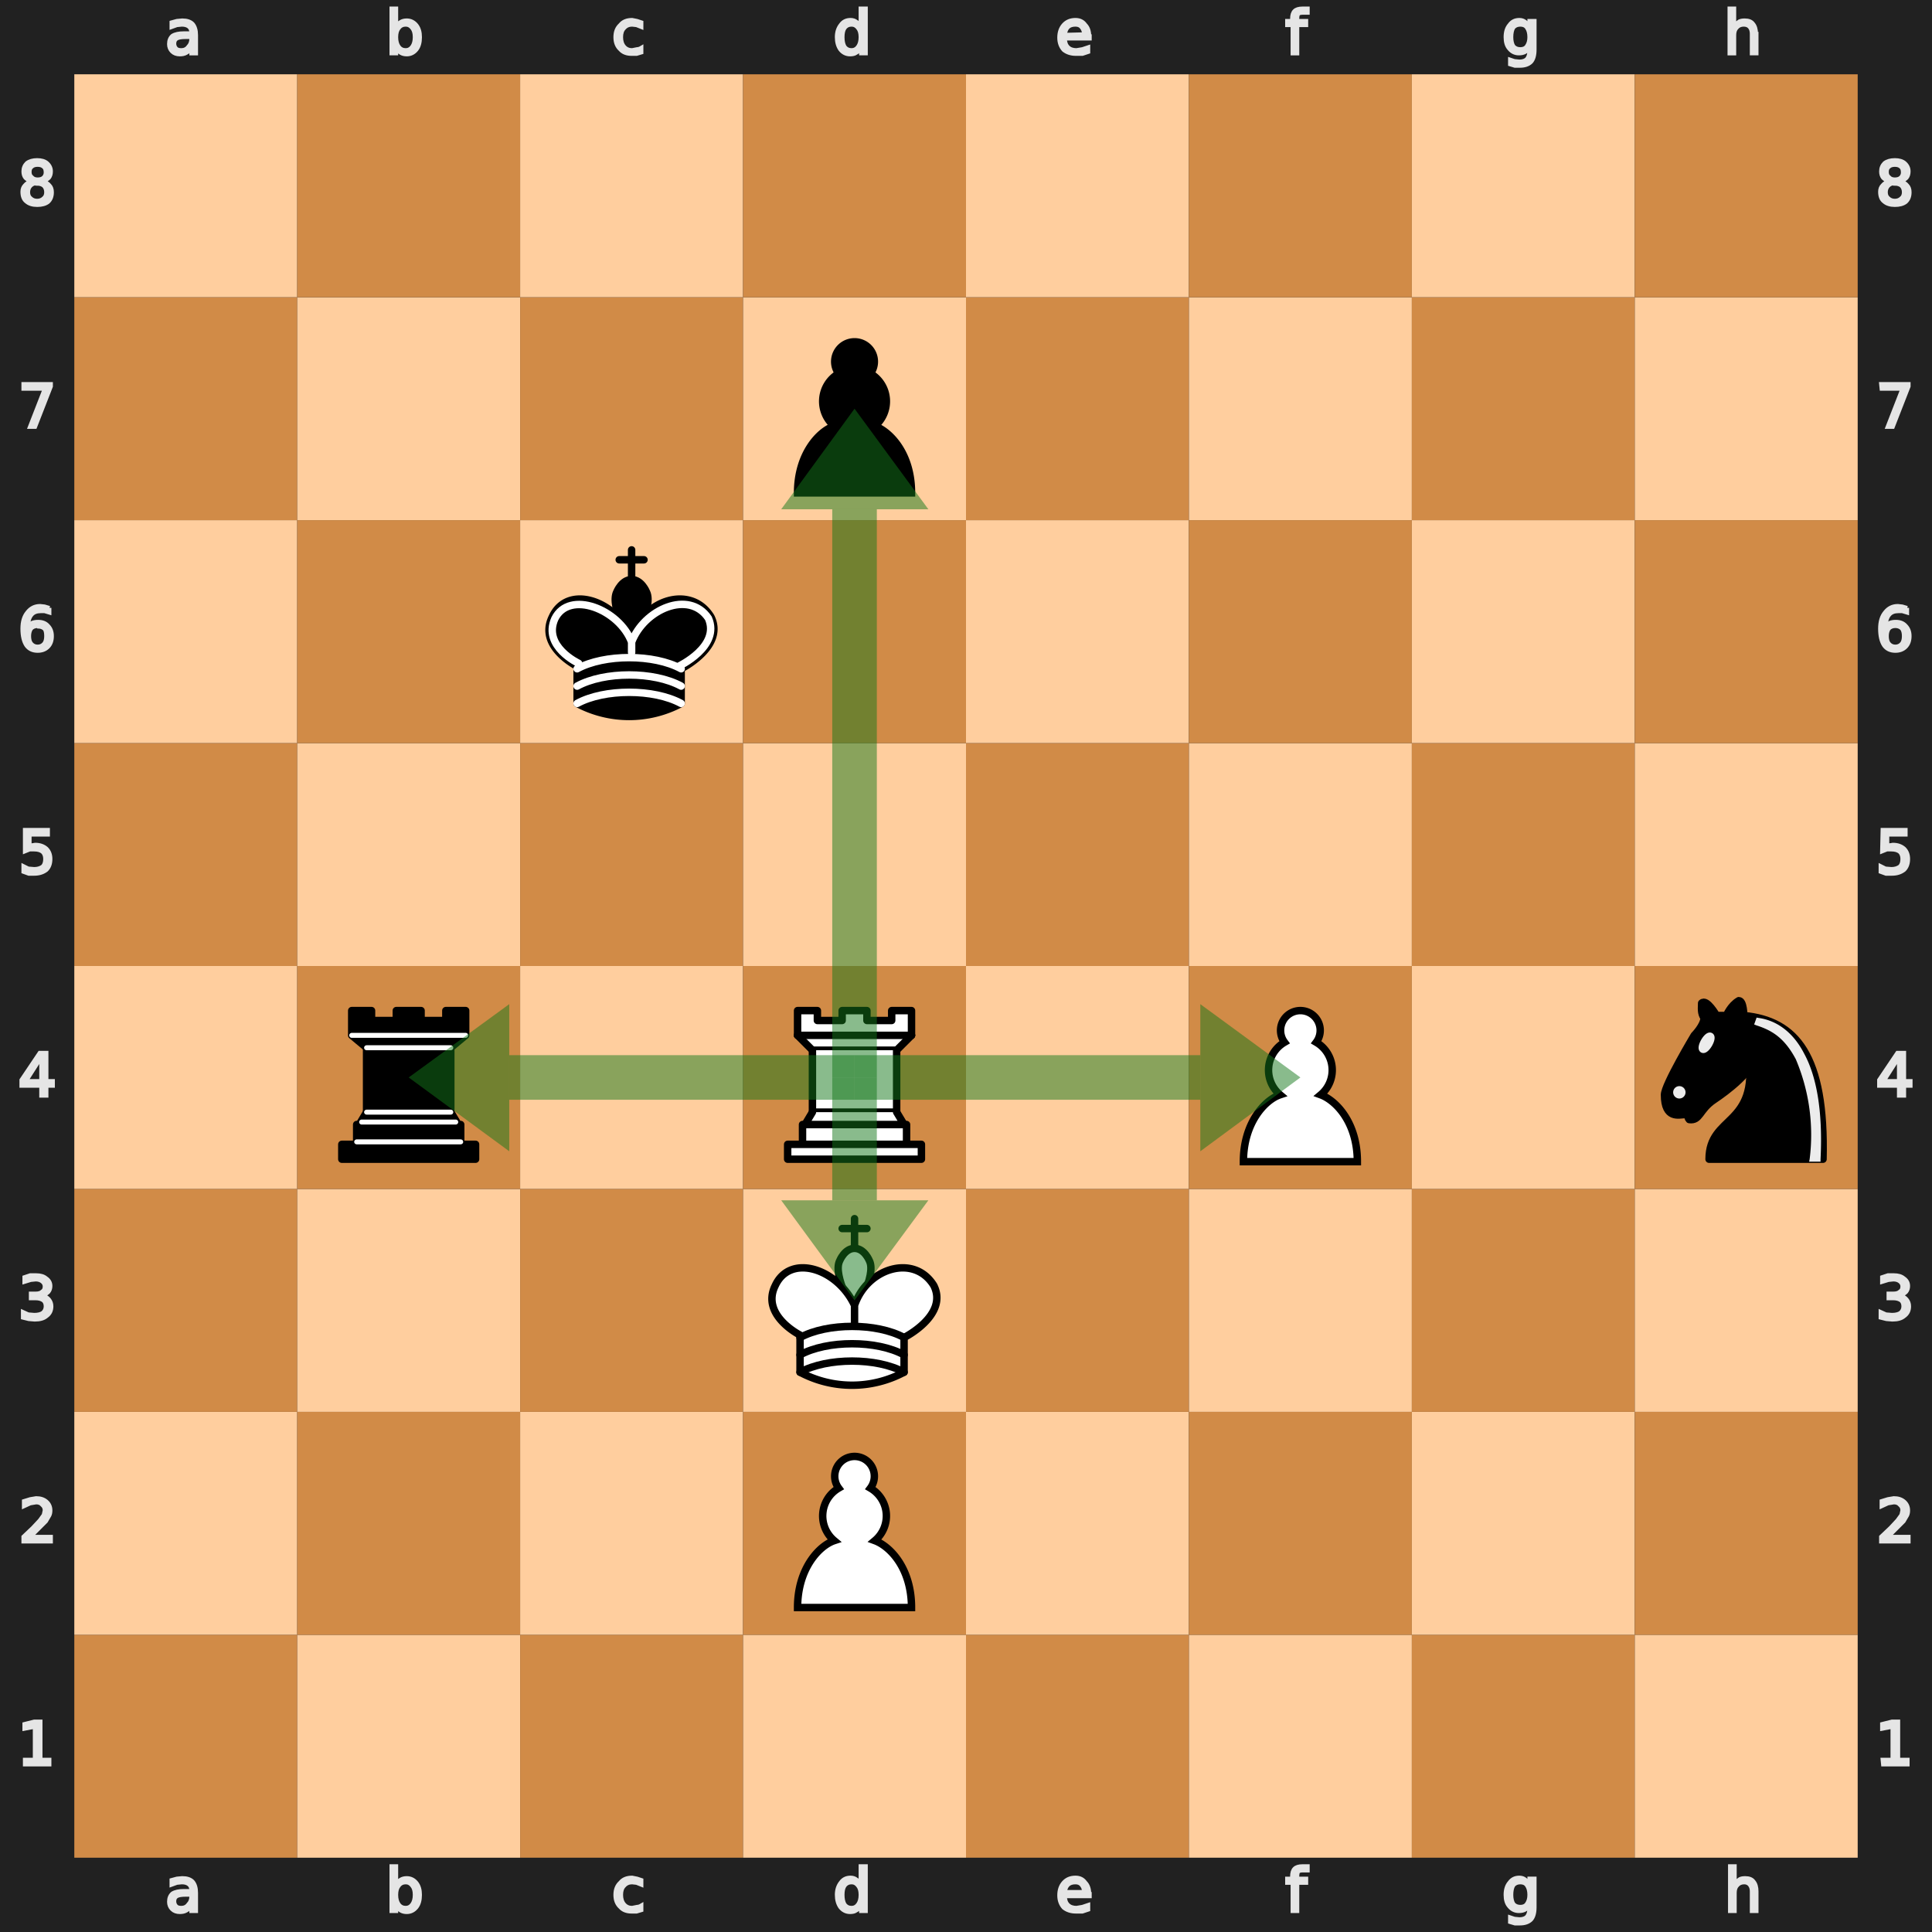 <svg xmlns="http://www.w3.org/2000/svg" xmlns:xlink="http://www.w3.org/1999/xlink" version="1.2" baseProfile="tiny" viewBox="0 0 390 390"><defs><g id="d" class="white rook" fill="#fff" fill-rule="evenodd" stroke="#000" stroke-width="1.5" stroke-linecap="round" stroke-linejoin="round"><path d="M9 39h27v-3H9v3zm3-3v-4h21v4H12zm-1-22V9h4v2h5V9h5v2h5V9h4v5" stroke-linecap="butt"/><path d="m34 14-3 3H14l-3-3"/><path d="M31 17v12.5H14V17" stroke-linecap="butt" stroke-linejoin="miter"/><path d="m31 29.5 1.5 2.5h-20l1.5-2.5"/><path d="M11 14h23" fill="none" stroke-linejoin="miter"/></g><g id="b" class="white king" fill="none" fill-rule="evenodd" stroke="#000" stroke-width="1.5" stroke-linecap="round" stroke-linejoin="round"><path d="M22.5 11.6V6M20 8h5" stroke-linejoin="miter"/><path d="M22.5 25s4.5-7.5 3-10.5c0 0-1-2.5-3-2.5s-3 2.5-3 2.5c-1.5 3 3 10.5 3 10.5" fill="#fff" stroke-linecap="butt" stroke-linejoin="miter"/><path d="M11.5 37a22.3 22.3 0 0 0 21 0v-7s9-4.5 6-10.5c-4-6.5-13.5-3.5-16 4V27v-3.5c-3.5-7.5-13-10.5-16-4-3 6 5 10 5 10V37z" fill="#fff"/><path d="M11.5 30c5.5-3 15.5-3 21 0m-21 3.5c5.5-3 15.5-3 21 0m-21 3.5c5.5-3 15.5-3 21 0"/></g><g id="e" class="black knight" fill="none" fill-rule="evenodd" stroke="#000" stroke-width="1.5" stroke-linecap="round" stroke-linejoin="round"><path d="M22 10c10.5 1 16.5 8 16 29H15c0-9 10-6.5 8-21" style="fill:#000;stroke:#000"/><path d="M24 18c.4 3-5.6 7.4-8 9-3 2-2.8 4.3-5 4-1-1 1.4-3 0-3-1 0 .2 1.2-1 2-1 0-4 1-4-4 0-2 6-12 6-12s1.9-1.9 2-3.5c-.7-1-.5-2-.5-3 1-1 3 2.5 3 2.5h2s.8-2 2.5-3c1 0 1 3 1 3" style="fill:#000;stroke:#000"/><path d="M9.5 25.5a.5.5 0 1 1-1 0 .5.5 0 1 1 1 0z" style="fill:#ececec;stroke:#ececec"/><path d="M15 15.5a.5 1.5 0 1 1-1 0 .5 1.5 0 1 1 1 0z" transform="rotate(30 14.5 15.5)" style="fill:#ececec;stroke:#ececec"/><path d="m24.6 10.4-.5 1.4.5.2c3.1 1 5.6 2.5 7.9 6.8A39.1 39.1 0 0 1 35.3 39l-.1.5h2.3V39c.5-10-.9-16.9-3.3-21.3-2.3-4.5-5.7-6.7-9.1-7.2l-.6-.1z" style="fill:#ececec;stroke:none"/></g><g id="c" class="black rook" fill="#000" fill-rule="evenodd" stroke="#000" stroke-width="1.5" stroke-linecap="round" stroke-linejoin="round"><path d="M9 39h27v-3H9v3zm3.5-7 1.5-2.5h17l1.5 2.5h-20zm-.5 4v-4h21v4H12z" stroke-linecap="butt"/><path d="M14 29.5v-13h17v13H14z" stroke-linecap="butt" stroke-linejoin="miter"/><path d="M14 16.5 11 14h23l-3 2.5H14zM11 14V9h4v2h5V9h5v2h5V9h4v5H11z" stroke-linecap="butt"/><path d="M12 35.5h21m-20-4h19m-18-2h17m-17-13h17M11 14h23" fill="none" stroke="#fff" stroke-width="1" stroke-linejoin="miter"/></g><g id="f" class="black king" fill="none" fill-rule="evenodd" stroke="#000" stroke-width="1.5" stroke-linecap="round" stroke-linejoin="round"><path d="M22.5 11.6V6" stroke-linejoin="miter"/><path d="M22.5 25s4.5-7.5 3-10.5c0 0-1-2.5-3-2.5s-3 2.5-3 2.5c-1.5 3 3 10.5 3 10.5" fill="#000" stroke-linecap="butt" stroke-linejoin="miter"/><path d="M11.5 37a22.3 22.3 0 0 0 21 0v-7s9-4.5 6-10.5c-4-6.5-13.5-3.5-16 4V27v-3.5c-3.5-7.5-13-10.5-16-4-3 6 5 10 5 10V37z" fill="#000"/><path d="M20 8h5" stroke-linejoin="miter"/><path d="M32 29.5s8.5-4 6-9.7C34.1 14 25 18 22.5 24.6v2.1-2.1C20 18 9.9 14 7 19.9c-2.5 5.6 4.8 9 4.8 9m-.3 1.1c5.5-3 15.5-3 21 0m-21 3.5c5.5-3 15.5-3 21 0m-21 3.5c5.5-3 15.5-3 21 0" stroke="#fff"/></g><path d="M22.5 9a4 4 0 0 0-3.2 6.4 6.5 6.5 0 0 0-.9 10.6c-3 1-7.4 5.6-7.4 13.5h23c0-8-4.4-12.4-7.4-13.5a6.5 6.5 0 0 0-.9-10.6A4 4 0 0 0 22.5 9z" fill="#fff" stroke="#000" stroke-width="1.5" stroke-linecap="round" id="a" class="white pawn"/><path d="M22.5 9a4 4 0 0 0-3.2 6.4 6.5 6.5 0 0 0-.9 10.6c-3 1-7.4 5.6-7.4 13.5h23c0-8-4.4-12.4-7.4-13.5a6.5 6.5 0 0 0-.9-10.6A4 4 0 0 0 22.5 9z" stroke="#000" stroke-width="1.5" stroke-linecap="round" id="g" class="black pawn"/></defs><path fill="#212121" d="M0 0h390v390H0z"/><path d="M37.5 7.5q-1.3 0-1.8.3t-.5 1q0 .6.4 1 .3.3 1 .3.9 0 1.4-.7.6-.6.6-1.6v-.3zm2.1-.4v3.7h-1v-1q-.4.6-1 .9-.5.3-1.3.3-1 0-1.6-.6-.6-.6-.6-1.5 0-1.1.7-1.7.8-.5 2.3-.5h1.5v-.1q0-.8-.5-1.2-.5-.4-1.4-.4l-1 .1-1.1.4v-1l1.1-.3 1.1-.1q1.4 0 2.1.7.7.8.7 2.3zM37.5 382.5q-1.3 0-1.8.3t-.5 1q0 .6.4 1 .3.3 1 .3.9 0 1.4-.7.6-.6.6-1.6v-.3zm2.1-.4v3.7h-1v-1q-.4.6-1 .9-.5.3-1.3.3-1 0-1.6-.6-.6-.6-.6-1.5 0-1.1.7-1.7.8-.5 2.3-.5h1.5v-.1q0-.8-.5-1.2-.5-.4-1.4-.4l-1 .1-1.1.4v-1l1.1-.3 1.1-.1q1.4 0 2.1.7.7.8.7 2.3zM83.7 7.5q0-1.2-.5-1.8-.5-.7-1.3-.7-.9 0-1.4.7-.5.6-.5 1.8 0 1.2.5 1.9t1.4.7q.8 0 1.3-.7t.5-1.9zM80 5.2q.4-.5.9-.8.5-.3 1.2-.3 1.2 0 2 1 .7.9.7 2.4 0 1.6-.7 2.5-.8 1-2 1-.7 0-1.2-.3t-.9-.9v1h-1V1.7h1zM83.7 382.5q0-1.2-.5-1.8-.5-.7-1.3-.7-.9 0-1.4.7-.5.6-.5 1.8 0 1.2.5 1.9t1.4.7q.8 0 1.3-.7t.5-1.9zm-3.7-2.3q.4-.5.9-.8.5-.3 1.2-.3 1.2 0 2 1 .7.9.7 2.4 0 1.6-.7 2.5-.8 1-2 1-.7 0-1.2-.3t-.9-.9v1h-1v-9.1h1zM129.5 4.5v1l-1-.4-.9-.1q-1 0-1.6.7-.6.6-.6 1.8 0 1.2.6 1.9t1.6.7l1-.2q.4 0 .9-.3v1l-1 .3h-1q-1.5 0-2.3-.9-1-.9-1-2.5t1-2.5q.8-1 2.4-1l1 .2.9.3zM129.5 379.5v1l-1-.4-.9-.1q-1 0-1.6.7-.6.6-.6 1.8 0 1.2.6 1.9t1.6.7l1-.2q.4 0 .9-.3v1l-1 .3h-1q-1.5 0-2.3-.9-1-.9-1-2.5t1-2.5q.8-1 2.4-1l1 .2.9.3zM173.7 5.2V1.7h1.1v9.1h-1v-1q-.4.6-1 .9-.4.3-1.2.3-1.2 0-2-1-.7-1-.7-2.5t.8-2.5q.7-1 2-1 .7 0 1.2.4.5.3.8.8zm-3.6 2.3q0 1.2.4 1.9.5.7 1.4.7.8 0 1.3-.7t.5-1.9q0-1.2-.5-1.8-.5-.7-1.3-.7-.9 0-1.4.7-.4.6-.4 1.8zM173.7 380.2v-3.5h1.1v9.1h-1v-1q-.4.6-1 .9-.4.3-1.2.3-1.2 0-2-1-.7-1-.7-2.5t.8-2.5q.7-1 2-1 .7 0 1.2.4.5.3.8.8zm-3.6 2.3q0 1.2.4 1.9.5.7 1.4.7.8 0 1.3-.7t.5-1.9q0-1.2-.5-1.8-.5-.7-1.3-.7-.9 0-1.4.7-.4.6-.4 1.8zM220 7.3v.5h-5q0 1.1.6 1.7.6.6 1.7.6l1.2-.2 1.2-.4v1l-1.2.4h-1.3q-1.5 0-2.5-.8-.9-1-.9-2.5 0-1.6.9-2.6t2.4-1q1.3 0 2 1 .8.8.8 2.3zm-1.2-.4q0-.8-.5-1.4-.4-.5-1.2-.5-1 0-1.5.5T215 7zM220 382.3v.5h-5q0 1.1.6 1.7.6.6 1.7.6l1.2-.2 1.2-.4v1l-1.2.4h-1.3q-1.5 0-2.5-.8-.9-1-.9-2.5 0-1.6.9-2.6t2.4-1q1.3 0 2 1 .8.8.8 2.3zm-1.2-.4q0-.8-.5-1.4-.4-.5-1.2-.5-1 0-1.5.5t-.6 1.4zM264 1.7v.9h-1q-.6 0-.9.2-.2.3-.2.9v.5h1.8v.9h-1.8v5.7h-1V5.1h-1.1v-.9h1v-.4q0-1.1.5-1.6t1.6-.5zM264 376.7v.9h-1q-.6 0-.9.2-.2.3-.2.9v.5h1.8v.9h-1.8v5.7h-1v-5.7h-1.1v-.9h1v-.4q0-1.1.5-1.6t1.6-.5zM308.7 7.5q0-1.2-.5-1.9-.4-.6-1.3-.6t-1.4.6q-.4.7-.4 1.9 0 1.1.4 1.8.5.6 1.4.6.9 0 1.3-.6.5-.7.5-1.8zm1.1 2.5q0 1.7-.7 2.5-.8.8-2.3.8h-1l-1-.3v-1l.9.3 1 .1q1 0 1.5-.5.5-.6.5-1.7v-.5q-.3.5-.8.8-.5.3-1.3.3-1.2 0-2-1-.7-.8-.7-2.3 0-1.6.8-2.5.7-1 2-1 .7 0 1.2.4t.8.8v-1h1.1zM308.7 382.5q0-1.2-.5-1.9-.4-.6-1.3-.6t-1.4.6q-.4.7-.4 1.9 0 1.1.4 1.8.5.6 1.4.6.9 0 1.3-.6.5-.7.5-1.8zm1.1 2.5q0 1.7-.7 2.5-.8.8-2.3.8h-1l-1-.3v-1l.9.3 1 .1q1 0 1.5-.5.5-.6.5-1.7v-.5q-.3.5-.8.8-.5.3-1.3.3-1.2 0-2-1-.7-.8-.7-2.3 0-1.6.8-2.5.7-1 2-1 .7 0 1.2.4t.8.8v-1h1.1zM354.6 6.8v4h-1v-4q0-.8-.4-1.3T352 5q-.9 0-1.4.6-.5.5-.5 1.5v3.7h-1V1.7h1v3.6q.4-.6 1-1 .4-.2 1.1-.2 1.2 0 1.7.7.6.7.6 2zM354.6 381.8v4h-1v-4q0-.8-.4-1.3t-1.1-.5q-.9 0-1.4.6-.5.5-.5 1.5v3.7h-1v-9.1h1v3.6q.4-.6 1-1 .4-.2 1.1-.2 1.2 0 1.7.7.6.7.6 2zM5 355.2h2v-6.6l-2.1.4v-1l2-.5h1.3v7.7H10v1h-5zM380 355.2h2v-6.6l-2.1.4v-1l2-.5h1.3v7.7h1.9v1h-5zM6.1 310.2h4.2v1H4.7v-1l1.9-1.8 1.4-1.5.8-1.1.2-.9q0-.7-.5-1.1-.4-.5-1.2-.5l-1.2.2-1.3.6V303l1.3-.4 1.2-.2q1.3 0 2.1.7t.8 1.8q0 .6-.2 1l-.7 1.2-1 1-2.2 2.2zM381.1 310.2h4.2v1h-5.6v-1l1.9-1.8 1.4-1.5.8-1.1.2-.9q0-.7-.5-1.1-.4-.5-1.2-.5l-1.2.2-1.3.6V303l1.3-.4 1.2-.2q1.3 0 2.1.7t.8 1.8q0 .6-.2 1l-.7 1.2-1 1-2.2 2.2zM8.6 261.5q.8.2 1.3.8.5.6.5 1.4 0 1.3-1 2-.8.7-2.4.7l-1.2-.1-1.2-.3v-1.2l1.1.5 1.2.1q1.1 0 1.7-.4.6-.5.6-1.3t-.5-1.2q-.6-.4-1.5-.4h-1v-1h1q.9 0 1.3-.4.5-.3.5-1 0-.6-.5-1t-1.3-.4l-1 .1-1.3.4v-1l1.2-.4h1.2q1.3 0 2 .6.9.6.9 1.6 0 .7-.4 1.2-.5.5-1.2.7zM383.6 261.5q.8.2 1.3.8.5.6.5 1.4 0 1.3-1 2-.8.7-2.4.7l-1.2-.1-1.2-.3v-1.2l1.1.5 1.2.1q1.1 0 1.7-.4.6-.5.6-1.3t-.5-1.2q-.6-.4-1.5-.4h-1v-1h1q.9 0 1.3-.4.5-.3.5-1 0-.6-.5-1t-1.3-.4l-1 .1-1.3.4v-1l1.2-.4h1.2q1.3 0 2 .6.9.6.9 1.6 0 .7-.4 1.2-.5.5-1.2.7zM8.3 213.5l-3 4.7h3zm-.3-1h1.4v5.7h1.3v1H9.4v2H8.3v-2h-4V218zM383.3 213.5l-3 4.7h3zm-.3-1h1.4v5.7h1.3v1h-1.3v2h-1.1v-2h-4V218zM5 167.5h4.7v1H6v2.1h.5l.6-.1q1.4 0 2.3.8.8.8.8 2.1 0 1.4-.8 2.2-1 .8-2.5.8H5.8l-1.1-.4v-1.2l1 .5 1.2.1q1 0 1.7-.5.5-.5.5-1.5 0-.9-.5-1.4-.6-.5-1.7-.5H6l-1 .4zM380 167.5h4.7v1H381v2.1h.5l.6-.1q1.4 0 2.3.8.8.8.8 2.1 0 1.4-.8 2.2-1 .8-2.5.8h-1.2l-1.1-.4v-1.2l1 .5 1.2.1q1 0 1.7-.5.5-.5.5-1.5 0-.9-.5-1.4-.6-.5-1.7-.5h-.9l-1 .4zM7.6 126.4q-.8 0-1.3.5-.4.6-.4 1.5 0 1 .4 1.5.5.6 1.3.6t1.3-.6q.4-.5.4-1.5T9 127q-.5-.5-1.3-.5zm2.4-3.7v1l-1-.3h-.8q-1.2 0-1.8.7-.7.8-.7 2.4.3-.5.8-.8.5-.2 1.2-.2 1.3 0 2 .8.8.8.8 2.1 0 1.4-.8 2.2-.8.8-2.1.8-1.5 0-2.3-1.1-.8-1.2-.8-3.4 0-2.1 1-3.3 1-1.3 2.6-1.3l.9.1 1 .3zM382.6 126.4q-.8 0-1.3.5-.4.6-.4 1.5 0 1 .4 1.5.5.6 1.3.6t1.3-.6q.4-.5.4-1.5t-.4-1.5q-.5-.5-1.3-.5zm2.4-3.7v1l-1-.3h-.8q-1.2 0-1.8.7-.7.8-.7 2.4.3-.5.8-.8.5-.2 1.2-.2 1.3 0 2 .8.8.8.8 2.1 0 1.4-.8 2.2-.8.8-2.1.8-1.5 0-2.3-1.1-.8-1.2-.8-3.4 0-2.1 1-3.3 1-1.3 2.6-1.3l.9.1 1 .3zM4.7 77.5h5.6v.5l-3.2 8.2H6l3-7.7H4.7zM379.7 77.5h5.6v.5l-3.2 8.2H381l3-7.7h-4.2zM7.5 37q-.8 0-1.3.5t-.5 1.3.5 1.2q.5.5 1.3.5t1.3-.5q.5-.4.5-1.2 0-.8-.5-1.3-.5-.4-1.3-.4zm-1.2-.4q-.7-.2-1.2-.7-.4-.5-.4-1.3 0-1 .7-1.7.8-.6 2.1-.6t2 .6q.8.7.8 1.7 0 .8-.4 1.3-.5.5-1.2.7.8.2 1.3.8.5.5.5 1.4 0 1.3-.8 2-.8.6-2.2.6t-2.2-.7q-.8-.6-.8-2 0-.8.5-1.3.5-.6 1.3-.8zM6 34.7q0 .7.4 1 .4.5 1.2.5.8 0 1.2-.4.4-.4.4-1 0-.8-.4-1.1-.4-.4-1.2-.4-.8 0-1.2.4-.4.3-.4 1zM382.5 37q-.8 0-1.3.5t-.5 1.3.5 1.2q.5.5 1.3.5t1.3-.5q.5-.4.5-1.2 0-.8-.5-1.3-.5-.4-1.3-.4zm-1.2-.4q-.7-.2-1.2-.7-.4-.5-.4-1.3 0-1 .7-1.7.8-.6 2.1-.6t2 .6q.8.7.8 1.7 0 .8-.4 1.3-.5.5-1.2.7.8.2 1.3.8.5.5.5 1.4 0 1.3-.8 2-.8.6-2.2.6t-2.2-.7q-.8-.6-.8-2 0-.8.5-1.3.5-.6 1.3-.8zm-.4-1.9q0 .7.4 1 .4.5 1.2.5.8 0 1.2-.4.4-.4.4-1 0-.8-.4-1.1-.4-.4-1.2-.4-.8 0-1.2.4-.4.3-.4 1z" fill="#e5e5e5" stroke="#e5e5e5" stroke-width=".75"/><path class="square dark a1" fill="#d18b47" d="M15 330h45v45H15z"/><path class="square light b1" fill="#ffce9e" d="M60 330h45v45H60z"/><path class="square dark c1" fill="#d18b47" d="M105 330h45v45h-45z"/><path class="square light d1" fill="#ffce9e" d="M150 330h45v45h-45z"/><path class="square dark e1" fill="#d18b47" d="M195 330h45v45h-45z"/><path class="square light f1" fill="#ffce9e" d="M240 330h45v45h-45z"/><path class="square dark g1" fill="#d18b47" d="M285 330h45v45h-45z"/><path class="square light h1" fill="#ffce9e" d="M330 330h45v45h-45z"/><path class="square light a2" fill="#ffce9e" d="M15 285h45v45H15z"/><path class="square dark b2" fill="#d18b47" d="M60 285h45v45H60z"/><path class="square light c2" fill="#ffce9e" d="M105 285h45v45h-45z"/><path class="square dark d2" fill="#d18b47" d="M150 285h45v45h-45z"/><path class="square light e2" fill="#ffce9e" d="M195 285h45v45h-45z"/><path class="square dark f2" fill="#d18b47" d="M240 285h45v45h-45z"/><path class="square light g2" fill="#ffce9e" d="M285 285h45v45h-45z"/><path class="square dark h2" fill="#d18b47" d="M330 285h45v45h-45z"/><path class="square dark a3" fill="#d18b47" d="M15 240h45v45H15z"/><path class="square light b3" fill="#ffce9e" d="M60 240h45v45H60z"/><path class="square dark c3" fill="#d18b47" d="M105 240h45v45h-45z"/><path class="square light d3" fill="#ffce9e" d="M150 240h45v45h-45z"/><path class="square dark e3" fill="#d18b47" d="M195 240h45v45h-45z"/><path class="square light f3" fill="#ffce9e" d="M240 240h45v45h-45z"/><path class="square dark g3" fill="#d18b47" d="M285 240h45v45h-45z"/><path class="square light h3" fill="#ffce9e" d="M330 240h45v45h-45z"/><path class="square light a4" fill="#ffce9e" d="M15 195h45v45H15z"/><path class="square dark b4" fill="#d18b47" d="M60 195h45v45H60z"/><path class="square light c4" fill="#ffce9e" d="M105 195h45v45h-45z"/><path class="square dark d4" fill="#d18b47" d="M150 195h45v45h-45z"/><path class="square light e4" fill="#ffce9e" d="M195 195h45v45h-45z"/><path class="square dark f4" fill="#d18b47" d="M240 195h45v45h-45z"/><path class="square light g4" fill="#ffce9e" d="M285 195h45v45h-45z"/><path class="square dark h4" fill="#d18b47" d="M330 195h45v45h-45z"/><path class="square dark a5" fill="#d18b47" d="M15 150h45v45H15z"/><path class="square light b5" fill="#ffce9e" d="M60 150h45v45H60z"/><path class="square dark c5" fill="#d18b47" d="M105 150h45v45h-45z"/><path class="square light d5" fill="#ffce9e" d="M150 150h45v45h-45z"/><path class="square dark e5" fill="#d18b47" d="M195 150h45v45h-45z"/><path class="square light f5" fill="#ffce9e" d="M240 150h45v45h-45z"/><path class="square dark g5" fill="#d18b47" d="M285 150h45v45h-45z"/><path class="square light h5" fill="#ffce9e" d="M330 150h45v45h-45z"/><path class="square light a6" fill="#ffce9e" d="M15 105h45v45H15z"/><path class="square dark b6" fill="#d18b47" d="M60 105h45v45H60z"/><path class="square light c6" fill="#ffce9e" d="M105 105h45v45h-45z"/><path class="square dark d6" fill="#d18b47" d="M150 105h45v45h-45z"/><path class="square light e6" fill="#ffce9e" d="M195 105h45v45h-45z"/><path class="square dark f6" fill="#d18b47" d="M240 105h45v45h-45z"/><path class="square light g6" fill="#ffce9e" d="M285 105h45v45h-45z"/><path class="square dark h6" fill="#d18b47" d="M330 105h45v45h-45z"/><path class="square dark a7" fill="#d18b47" d="M15 60h45v45H15z"/><path class="square light b7" fill="#ffce9e" d="M60 60h45v45H60z"/><path class="square dark c7" fill="#d18b47" d="M105 60h45v45h-45z"/><path class="square light d7" fill="#ffce9e" d="M150 60h45v45h-45z"/><path class="square dark e7" fill="#d18b47" d="M195 60h45v45h-45z"/><path class="square light f7" fill="#ffce9e" d="M240 60h45v45h-45z"/><path class="square dark g7" fill="#d18b47" d="M285 60h45v45h-45z"/><path class="square light h7" fill="#ffce9e" d="M330 60h45v45h-45z"/><path class="square light a8" fill="#ffce9e" d="M15 15h45v45H15z"/><path class="square dark b8" fill="#d18b47" d="M60 15h45v45H60z"/><path class="square light c8" fill="#ffce9e" d="M105 15h45v45h-45z"/><path class="square dark d8" fill="#d18b47" d="M150 15h45v45h-45z"/><path class="square light e8" fill="#ffce9e" d="M195 15h45v45h-45z"/><path class="square dark f8" fill="#d18b47" d="M240 15h45v45h-45z"/><path class="square light g8" fill="#ffce9e" d="M285 15h45v45h-45z"/><path class="square dark h8" fill="#d18b47" d="M330 15h45v45h-45z"/><use href="#a" xlink:href="#a" transform="translate(150 285)"/><use href="#b" xlink:href="#b" transform="translate(150 240)"/><use href="#c" xlink:href="#c" transform="translate(60 195)"/><use href="#d" xlink:href="#d" transform="translate(150 195)"/><use href="#a" xlink:href="#a" transform="translate(240 195)"/><use href="#e" xlink:href="#e" transform="translate(330 195)"/><use href="#f" xlink:href="#f" transform="translate(105 105)"/><use href="#g" xlink:href="#g" transform="translate(150 60)"/><path stroke="#15781B" opacity=".5" stroke-width="9" class="arrow" d="M172.5 217.5h-69.7"/><path fill="#15781B" opacity=".5" class="arrow" d="m82.5 217.5 20.3 14.9v-29.7z"/><path stroke="#15781B" opacity=".5" stroke-width="9" class="arrow" d="M172.5 217.5h69.8"/><path fill="#15781B" opacity=".5" class="arrow" d="m262.5 217.5-20.2-14.8v29.7z"/><path stroke="#15781B" opacity=".5" stroke-width="9" class="arrow" d="M172.5 217.5V102.8"/><path fill="#15781B" opacity=".5" class="arrow" d="m172.5 82.5-14.8 20.3h29.7z"/><path stroke="#15781B" opacity=".5" stroke-width="9" class="arrow" d="M172.5 217.5v24.8"/><path fill="#15781B" opacity=".5" class="arrow" d="m172.5 262.5 14.9-20.2h-29.7z"/></svg>